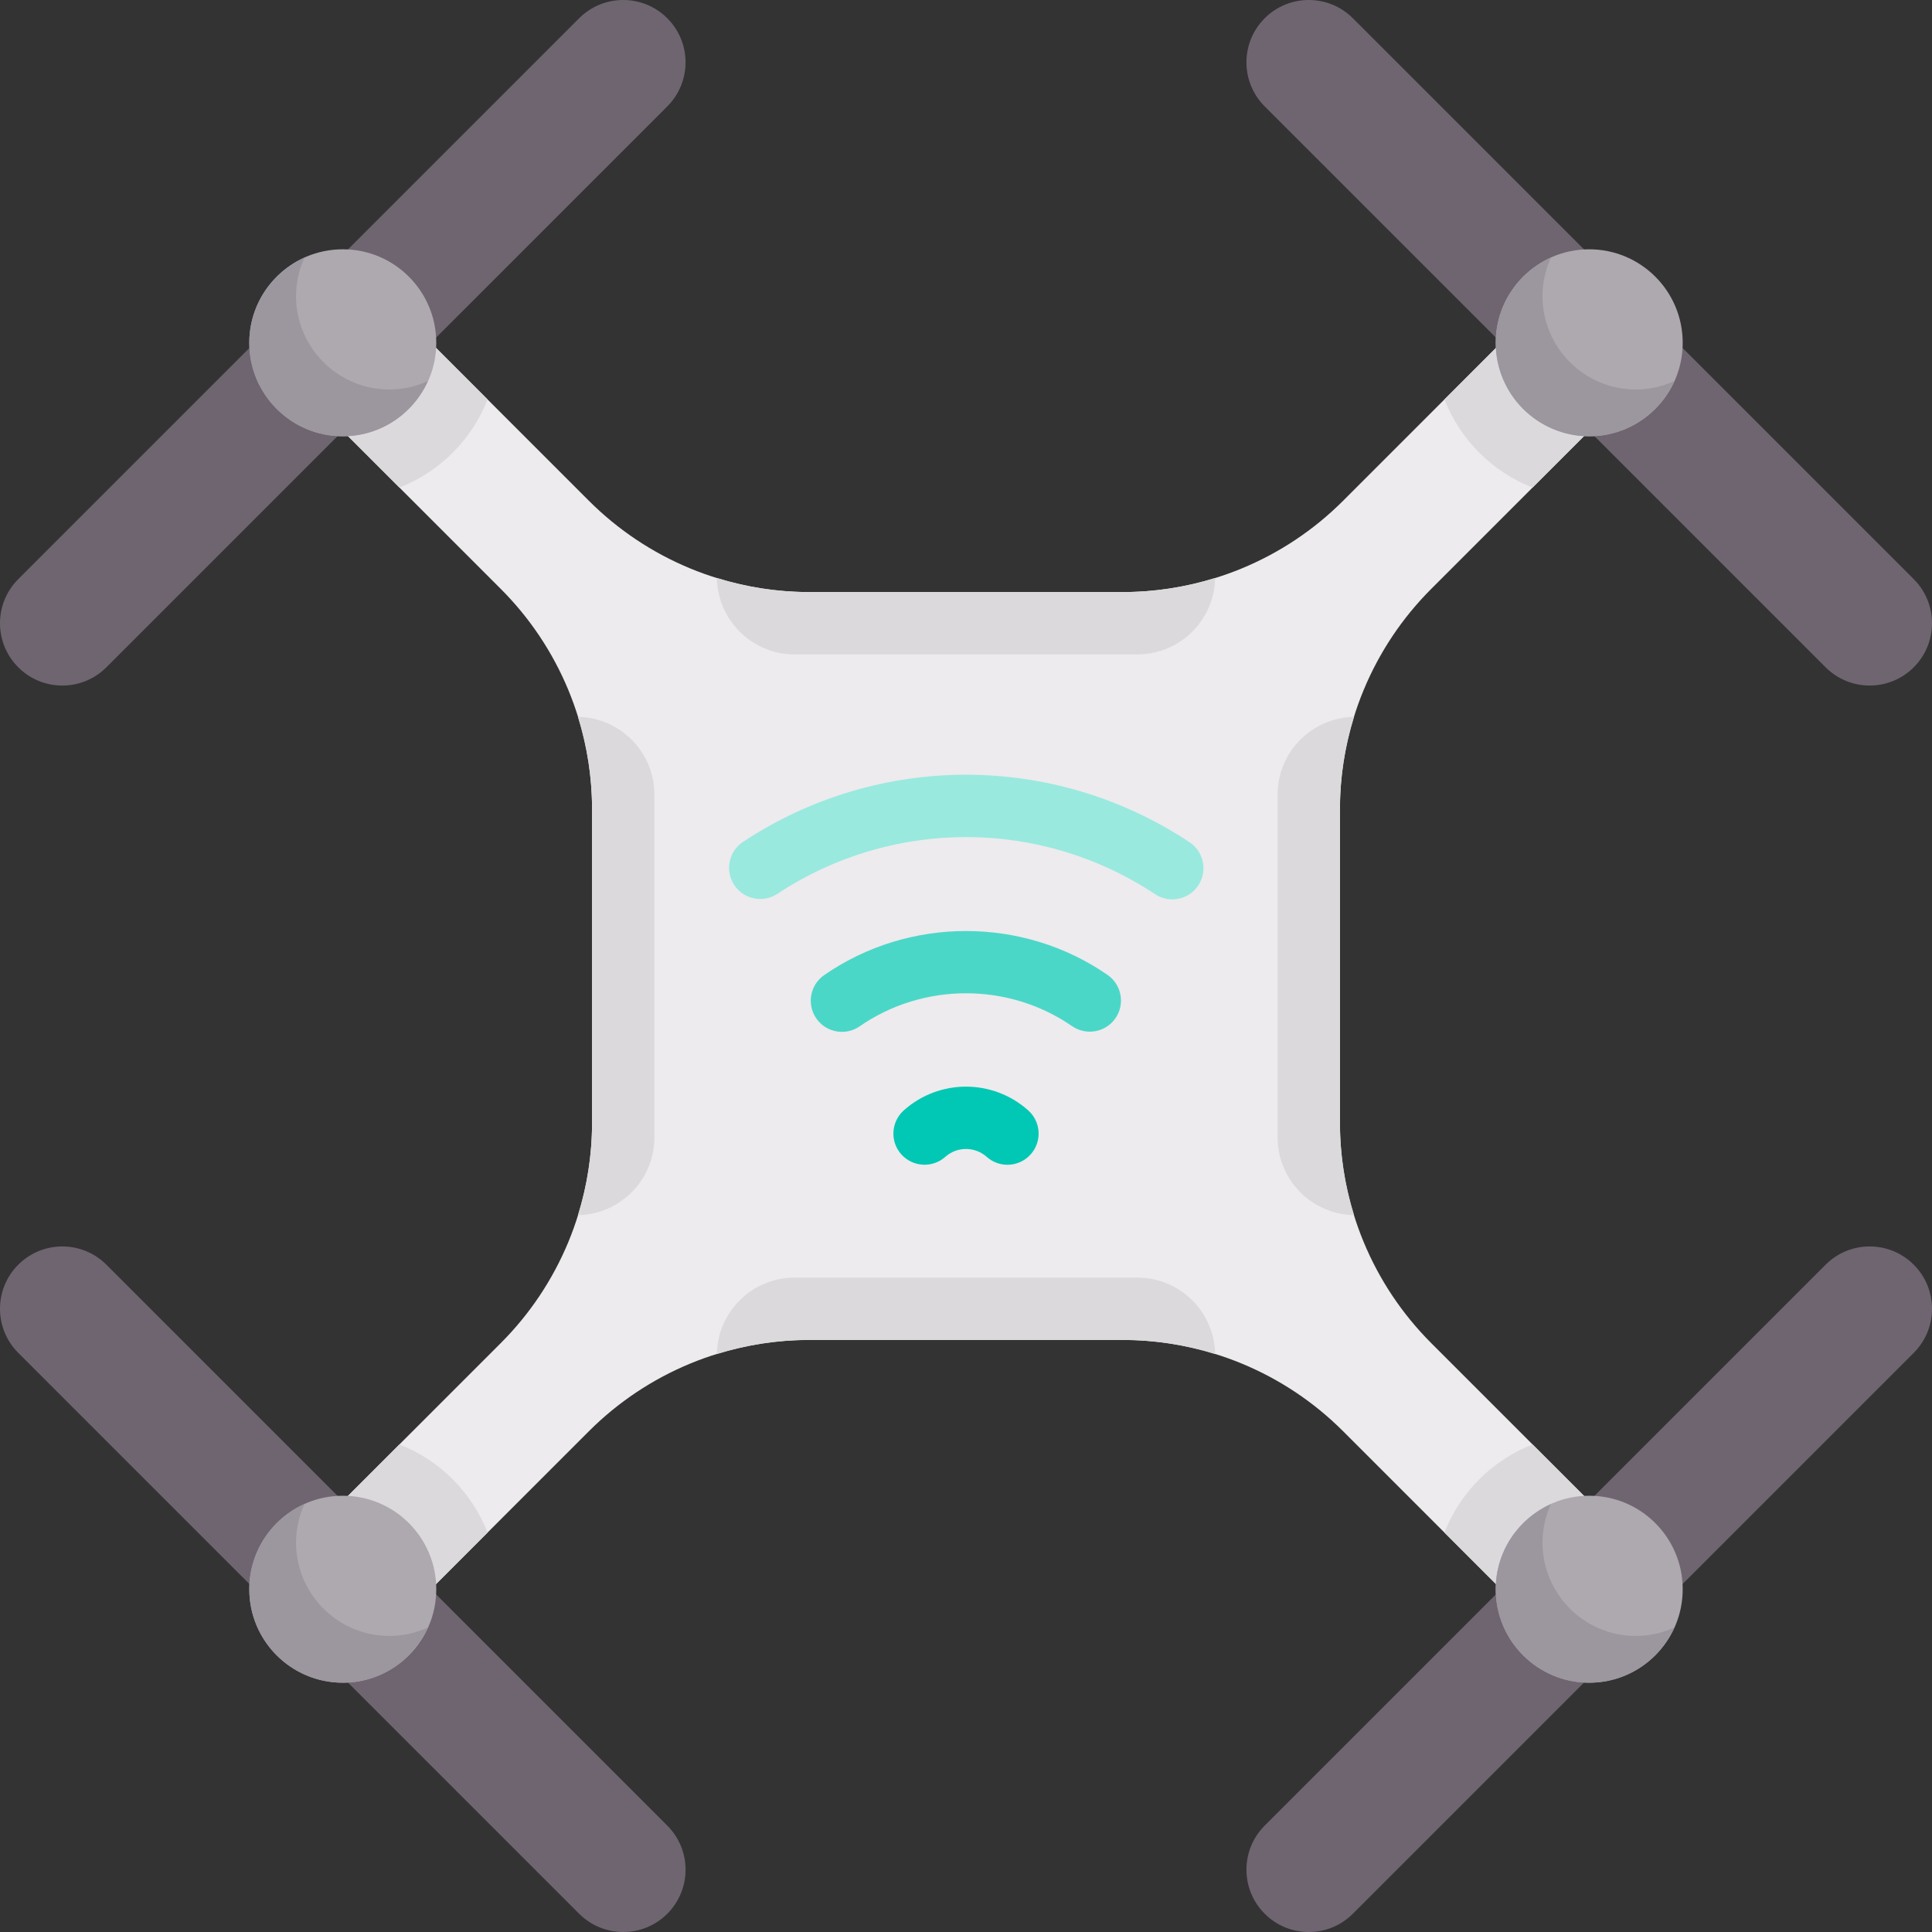 <svg xmlns="http://www.w3.org/2000/svg" xmlns:xlink="http://www.w3.org/1999/xlink" id="Capa_1" x="0" y="0" version="1.1" viewBox="0 0 512 512" xml:space="preserve" style="enable-background:new 0 0 512 512"><rect x="0" y="0" width="512" height="512" fill="#333333" stroke="none"/><path style="fill:#edebed" d="M355.097,297.536v-83.072c0-21.902,8.701-42.907,24.188-58.394L428,107.355L404.645,84	l-48.716,48.716c-15.487,15.487-36.492,24.188-58.394,24.188h-83.072c-21.902,0-42.907-8.701-58.394-24.188L107.355,84L84,107.355	l48.716,48.716c15.487,15.487,24.188,36.491,24.188,58.394v83.072c0,21.902-8.701,42.906-24.188,58.393L83.29,405.355l23.355,23.355	l49.425-49.426c15.487-15.487,36.492-24.187,58.394-24.187h83.072c21.902,0,42.907,8.7,58.394,24.187l49.425,49.426l23.355-23.355	l-49.425-49.426C363.797,340.442,355.097,319.438,355.097,297.536z"/><path style="fill:#dbd9dc" d="M129.211,105.856L107.355,84L84,107.355l21.856,21.856	C116.548,125.022,125.022,116.548,129.211,105.856z"/><path style="fill:#6f6571" d="M176.839,4.839c-6.444-6.452-16.911-6.452-23.355,0L4.839,153.484	c-6.452,6.452-6.452,16.903,0,23.355c3.222,3.226,7.452,4.839,11.677,4.839s8.456-1.613,11.677-4.839L176.839,28.194	C183.29,21.742,183.29,11.29,176.839,4.839z"/><circle style="fill:#aea8af" cx="90.84" cy="90.84" r="24.774"/><path style="fill:#9c969e" d="M103.226,103.226c-13.682,0-24.774-11.092-24.774-24.774c0-3.631,0.824-7.053,2.227-10.16	c-8.602,3.885-14.614,12.495-14.614,22.547c0,13.682,11.092,24.774,24.774,24.774c10.052,0,18.662-6.012,22.547-14.614	C110.279,102.402,106.856,103.226,103.226,103.226z"/><path style="fill:#dbd9dc" d="M406.144,129.211L428,107.355L404.645,84l-21.856,21.856	C386.978,116.548,395.452,125.022,406.144,129.211z"/><path style="fill:#6f6571" d="M507.161,176.839c6.452-6.444,6.452-16.911,0-23.355L358.516,4.839	c-6.452-6.452-16.903-6.452-23.355,0c-3.226,3.222-4.839,7.452-4.839,11.677s1.613,8.456,4.839,11.677l148.645,148.645	C490.258,183.29,500.71,183.29,507.161,176.839z"/><circle style="fill:#aea8af" cx="421.16" cy="90.84" r="24.774"/><path style="fill:#9c969e" d="M433.548,103.226c-13.682,0-24.774-11.092-24.774-24.774c0-3.631,0.824-7.053,2.227-10.16	c-8.602,3.885-14.614,12.495-14.614,22.547c0,13.682,11.092,24.774,24.774,24.774c10.052,0,18.662-6.012,22.547-14.614	C440.601,102.402,437.179,103.226,433.548,103.226z"/><path style="fill:#dbd9dc" d="M382.789,406.144L404.645,428L428,404.645l-21.856-21.856	C395.452,386.978,386.978,395.452,382.789,406.144z"/><path style="fill:#6f6571" d="M335.161,507.161c6.444,6.452,16.911,6.452,23.355,0l148.645-148.645	c6.452-6.452,6.452-16.903,0-23.355c-3.222-3.226-7.452-4.839-11.677-4.839c-4.226,0-8.456,1.613-11.677,4.839L335.161,483.806	C328.71,490.258,328.71,500.71,335.161,507.161z"/><circle style="fill:#aea8af" cx="421.16" cy="421.16" r="24.774"/><path style="fill:#9c969e" d="M433.548,433.548c-13.682,0-24.774-11.092-24.774-24.774c0-3.631,0.824-7.053,2.227-10.16	c-8.602,3.885-14.614,12.495-14.614,22.547c0,13.682,11.092,24.774,24.774,24.774c10.052,0,18.662-6.012,22.547-14.614	C440.601,432.724,437.179,433.548,433.548,433.548z"/><path style="fill:#dbd9dc" d="M105.856,382.789L84,404.645L107.355,428l21.856-21.856	C125.022,395.452,116.548,386.978,105.856,382.789z"/><path style="fill:#6f6571" d="M4.839,335.161c-6.452,6.444-6.452,16.911,0,23.355l148.645,148.645	c6.452,6.452,16.903,6.452,23.355,0c3.226-3.222,4.839-7.452,4.839-11.677c0-4.226-1.613-8.456-4.839-11.677L28.194,335.161	C21.742,328.71,11.29,328.71,4.839,335.161z"/><circle style="fill:#aea8af" cx="90.84" cy="421.16" r="24.774"/><path style="fill:#9c969e" d="M103.226,433.548c-13.682,0-24.774-11.092-24.774-24.774c0-3.631,0.824-7.053,2.227-10.16	c-8.602,3.885-14.614,12.495-14.614,22.547c0,13.682,11.092,24.774,24.774,24.774c10.052,0,18.662-6.012,22.547-14.614	C110.279,432.724,106.856,433.548,103.226,433.548z"/><g><path style="fill:#dbd9dc" d="M322.025,153.165c-7.861,2.442-16.106,3.738-24.489,3.738h-83.072 c-8.384,0-16.628-1.296-24.489-3.738c0.213,11.217,9.337,20.255,20.606,20.255h90.839 C312.688,173.419,321.812,164.382,322.025,153.165z"/><path style="fill:#dbd9dc" d="M301.419,338.581H210.58c-11.269,0-20.393,9.037-20.606,20.255 c7.861-2.442,16.106-3.738,24.489-3.738h83.072c8.384,0,16.628,1.296,24.489,3.738 C321.812,347.617,312.688,338.581,301.419,338.581z"/><path style="fill:#dbd9dc" d="M358.835,322.025c-2.442-7.861-3.738-16.106-3.738-24.489v-83.072 c0-8.384,1.296-16.628,3.738-24.489c-11.217,0.213-20.255,9.337-20.255,20.606v90.839 C338.581,312.688,347.618,321.812,358.835,322.025z"/><path style="fill:#dbd9dc" d="M173.419,301.419V210.58c0-11.269-9.037-20.393-20.255-20.606 c2.442,7.861,3.738,16.106,3.738,24.489v83.072c0,8.384-1.296,16.628-3.738,24.489 C164.383,321.812,173.419,312.688,173.419,301.419z"/></g><path style="fill:#00c8b4" d="M266.984,308.676c-1.96,0-3.919-0.69-5.492-2.093c-3.145-2.794-7.855-2.79-10.984-0.004	c-3.403,3.024-8.621,2.734-11.661-0.673c-3.032-3.403-2.726-8.625,0.677-11.657c9.387-8.371,23.565-8.367,32.952,0.004	c3.411,3.036,3.71,8.258,0.669,11.661C271.516,307.745,269.25,308.676,266.984,308.676z"/><path style="fill:#99e9df" d="M310.661,238.337c-1.565,0-3.153-0.444-4.556-1.375c-30.379-20.141-69.669-20.173-100.081-0.089	c-3.798,2.512-8.927,1.468-11.444-2.343c-2.508-3.806-1.46-8.927,2.347-11.44c35.968-23.742,82.403-23.694,118.306,0.105	c3.798,2.52,4.839,7.645,2.323,11.444C315.96,237.039,313.339,238.337,310.661,238.337z"/><path style="fill:#4bd7c8" d="M223.129,273.454c-2.621,0-5.194-1.242-6.798-3.556c-2.597-3.746-1.661-8.891,2.089-11.488	c22.452-15.552,52.637-15.573,75.089-0.052c3.75,2.593,4.694,7.738,2.097,11.488c-2.589,3.75-7.734,4.677-11.484,2.101	c-16.839-11.637-39.46-11.625-56.298,0.036C226.387,272.978,224.75,273.454,223.129,273.454z"/></svg>